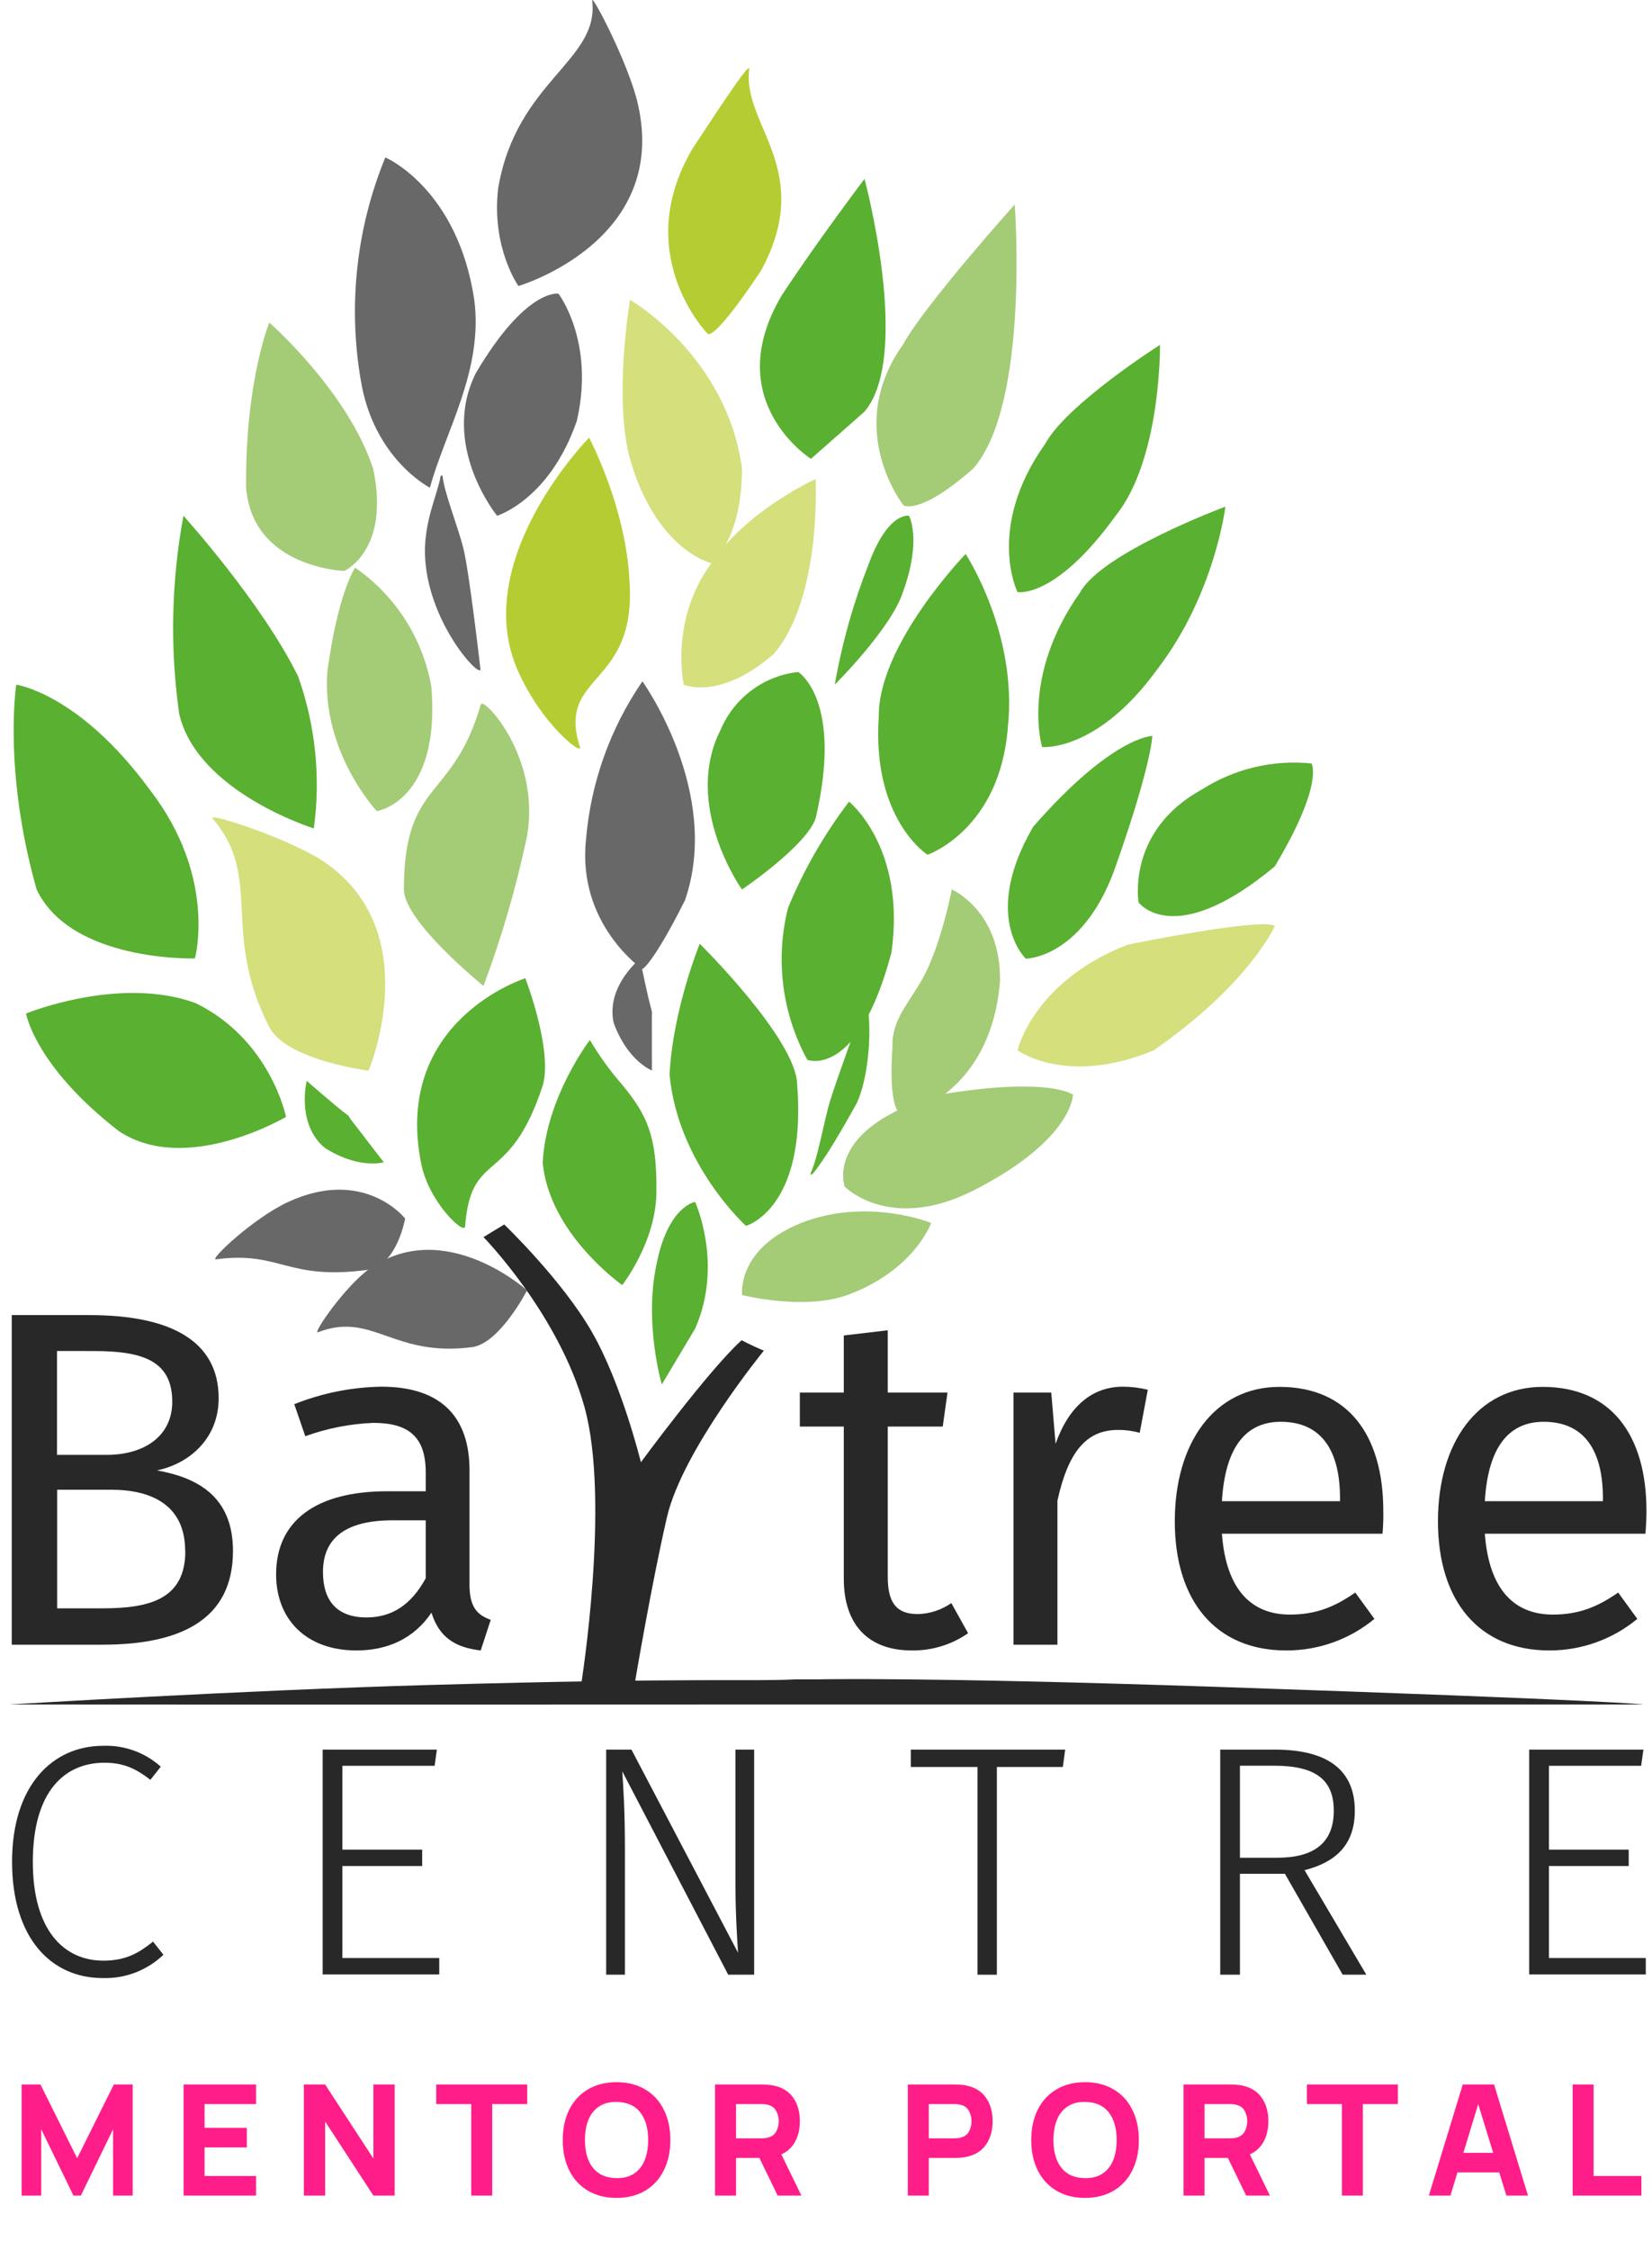 <svg width="155" height="211" viewBox="0 0 155 211" fill="none" xmlns="http://www.w3.org/2000/svg">
<g clip-path="url(#clip0)">
<path d="M15.085 165.665L14.111 166.897C12.693 165.792 11.525 165.295 9.796 165.295C6.133 165.295 3.08 167.886 3.08 174.602C3.08 181.011 6.002 183.855 9.703 183.855C11.895 183.855 13.112 183.056 14.359 182.068L15.333 183.3C14.576 184.025 13.682 184.591 12.704 184.967C11.726 185.342 10.682 185.519 9.635 185.486C4.765 185.486 1.132 181.697 1.132 174.582C1.132 167.37 4.984 163.707 9.664 163.707C11.657 163.63 13.601 164.332 15.085 165.665Z" fill="#282828"/>
<path d="M40.779 165.582H32.125V173.443H39.61V174.982H32.125V183.606H41.212V185.15H30.274V164.063H40.988L40.779 165.582Z" fill="#282828"/>
<path d="M70.759 185.17H68.324L58.384 166.099C58.477 167.56 58.633 169.581 58.633 173.37V185.17H56.874V164.063H59.246L69.249 183.115C69.191 182.223 69.006 179.603 69.006 176.861V164.063H70.759V185.17Z" fill="#282828"/>
<path d="M99.722 165.694H93.532V185.175H91.715V165.694H85.457V164.063H99.941L99.722 165.694Z" fill="#282828"/>
<path d="M120.556 175.707H116.338V185.17H114.488V164.063H119.601C124.681 164.063 127.116 166.064 127.116 169.795C127.116 172.936 125.392 174.602 122.401 175.371L128.197 185.17H125.976L120.556 175.707ZM119.845 174.202C123.205 174.202 125.143 172.873 125.143 169.795C125.143 166.99 123.575 165.573 119.538 165.573H116.338V174.202H119.845Z" fill="#282828"/>
<path d="M153.984 165.582H145.33V173.443H152.815V174.982H145.33V183.606H154.417V185.15H143.479V164.063H154.193L153.984 165.582Z" fill="#282828"/>
<path d="M21.859 145.435C21.859 151.98 16.789 154.225 9.611 154.225H1.103V123.32H8.408C16.029 123.32 20.515 125.755 20.515 131.112C20.515 134.925 17.734 137.258 14.729 137.881C18.328 138.529 21.859 140.185 21.859 145.435ZM5.349 126.685V136.425H10.015C13.468 136.425 16.161 134.721 16.161 131.443C16.161 127.63 13.424 126.69 8.856 126.69L5.349 126.685ZM17.373 145.435C17.373 141.081 14.14 139.693 10.419 139.693H5.364V150.816H9.625C14.111 150.816 17.388 149.92 17.388 145.435H17.373Z" fill="#282828"/>
<path d="M46.044 151.893L45.104 154.766C42.727 154.493 41.208 153.553 40.482 151.221C38.826 153.685 36.313 154.766 33.44 154.766C28.73 154.766 25.906 151.844 25.906 147.631C25.906 142.562 29.719 139.839 36.313 139.839H39.946V138.086C39.946 134.677 38.285 133.425 35.013 133.425C32.838 133.514 30.689 133.936 28.643 134.677L27.61 131.672C30.209 130.636 32.975 130.08 35.773 130.031C41.471 130.031 44.052 132.953 44.052 137.877V148.688C44.071 150.772 44.836 151.459 46.044 151.893ZM39.946 147.997V142.562H36.849C32.5 142.562 30.303 144.178 30.303 147.407C30.303 150.188 31.691 151.669 34.385 151.669C36.805 151.669 38.602 150.456 39.946 147.992V147.997Z" fill="#282828"/>
<path d="M90.833 153.149C89.282 154.229 87.43 154.794 85.54 154.766C81.546 154.766 79.17 152.433 79.17 148.035V133.771H75.045V130.586H79.17V125.229L83.295 124.742V130.586H88.9L88.452 133.771H83.295V147.855C83.295 150.232 84.059 151.357 86.119 151.357C87.244 151.325 88.336 150.967 89.26 150.324L90.833 153.149Z" fill="#282828"/>
<path d="M107.694 130.318L106.934 134.355C106.262 134.169 105.567 134.079 104.869 134.088C101.908 134.088 100.204 136.191 99.215 140.726V154.225H95.09V130.586H98.635L99.04 135.388C100.296 131.843 102.493 130.031 105.371 130.031C106.154 130.035 106.933 130.132 107.694 130.318Z" fill="#282828"/>
<path d="M129.716 143.818H114.648C115.047 149.292 117.604 151.401 121.013 151.401C123.346 151.401 125.099 150.772 127.159 149.336L128.956 151.805C126.628 153.73 123.698 154.778 120.677 154.766C114.083 154.766 110.226 150.144 110.226 142.654C110.226 135.295 113.947 130.05 120.049 130.05C126.419 130.05 129.789 134.492 129.789 141.709C129.809 142.518 129.76 143.282 129.716 143.818ZM125.728 140.502C125.728 135.88 123.887 133.323 120.161 133.323C117.025 133.323 114.96 135.519 114.648 140.769H125.728V140.502Z" fill="#282828"/>
<path d="M154.383 143.818H139.315C139.719 149.292 142.276 151.401 145.685 151.401C148.013 151.401 149.766 150.772 151.826 149.336L153.623 151.805C151.302 153.725 148.381 154.772 145.369 154.766C138.775 154.766 134.917 150.144 134.917 142.654C134.917 135.295 138.643 130.05 144.74 130.05C151.11 130.05 154.481 134.492 154.481 141.709C154.476 142.518 154.432 143.282 154.383 143.818ZM150.395 140.502C150.395 135.88 148.554 133.323 144.833 133.323C141.692 133.323 139.627 135.519 139.315 140.769H150.395V140.502Z" fill="#282828"/>
<path d="M74.621 157.474C71.012 157.693 65.534 157.289 40.229 158.005C22.779 158.501 0.917 159.831 0.917 159.831C0.917 159.831 26.787 159.855 75.512 159.831C114.225 159.831 158.498 159.831 154.179 159.831C154.179 159.831 151.612 159.451 114.181 158.18C86.787 157.25 76.891 157.474 76.891 157.474H74.621Z" fill="#282828"/>
<path d="M45.362 116.005L47.31 114.822C47.31 114.822 52.74 120.028 55.54 124.908C58.341 129.787 60.133 137.117 60.133 137.117C60.133 137.117 66.464 128.502 69.581 125.677C70.399 126.106 71.436 126.563 71.67 126.651C71.67 126.651 64.029 135.997 62.578 142.264C61.126 148.532 59.568 157.79 59.568 157.79H54.552C54.552 157.79 57.279 140.701 54.839 131.94C52.399 123.179 45.362 116.005 45.362 116.005Z" fill="#282828"/>
<path d="M87.366 114.68C87.366 114.68 85.812 119.112 79.496 121.44C75.39 122.901 69.629 121.44 69.629 121.44C69.629 121.44 69.074 117.12 75.171 114.68C81.381 112.241 87.366 114.68 87.366 114.68Z" fill="#A4CB76"/>
<path d="M100.671 102.651C100.671 102.651 100.671 106.669 92.037 111.267C83.704 115.864 79.253 111.267 79.253 111.267C79.253 111.267 77.241 105.807 88.155 102.651C98.499 100.927 100.671 102.651 100.671 102.651Z" fill="#A4CB76"/>
<path d="M119.606 86.853C119.606 86.853 117.171 92.312 108.249 98.487C100.077 101.896 95.47 98.487 95.47 98.487C95.47 98.487 96.931 92.025 105.823 88.577C119.606 85.85 119.606 86.853 119.606 86.853Z" fill="#D5DF7C"/>
<path d="M123.054 71.59C123.054 71.59 124.257 73.47 119.606 81.243C110.129 89.142 106.827 84.618 106.827 84.618C106.827 84.618 105.673 77.941 112.715 74.064C115.782 72.093 119.427 71.221 123.054 71.59Z" fill="#5AB031"/>
<path d="M108.117 69.009C108.117 69.009 108.059 71.59 104.815 80.843C101.815 89.872 96.244 89.897 96.244 89.897C96.244 89.897 92.036 85.942 96.941 77.522C104.387 69.009 108.117 69.009 108.117 69.009Z" fill="#5AB031"/>
<path d="M114.974 47.508C114.974 47.508 114 55.689 108.609 62.722C102.95 70.562 97.778 70.051 97.778 70.051C97.778 70.051 95.743 63.442 101.343 55.548C103.379 51.813 114.974 47.508 114.974 47.508Z" fill="#5AB031"/>
<path d="M90.6 51.949C90.6 51.949 95.499 59.371 94.564 68.181C93.824 77.829 87.025 80.152 87.025 80.152C87.025 80.152 81.79 76.835 82.452 67.178C82.394 60.428 90.6 51.949 90.6 51.949Z" fill="#5AB031"/>
<path d="M89.304 83.405C89.304 83.405 93.936 85.416 93.824 92.001C93.084 101.648 86.29 103.971 86.29 103.971C86.29 103.971 83.076 107.838 83.738 98.176C83.645 95.614 85.287 94.07 86.577 91.737C88.296 88.635 89.304 83.405 89.304 83.405Z" fill="#A4CB76"/>
<path d="M79.662 75.174C79.662 75.174 85.019 79.441 83.645 89.298C80.504 101.229 75.751 99.388 75.751 99.388C73.37 95.036 72.723 89.944 73.939 85.134C75.405 81.579 77.329 78.231 79.662 75.174Z" fill="#5AB031"/>
<path d="M65.655 88.499C65.655 88.499 74.713 97.436 74.796 101.697C75.707 113.385 69.99 114.953 69.99 114.953C69.99 114.953 63.605 109.177 62.821 100.767C63.133 94.64 65.655 88.499 65.655 88.499Z" fill="#5AB031"/>
<path d="M55.345 97.523C56.229 99.013 57.246 100.42 58.384 101.726C60.707 104.531 61.628 106.547 61.589 111.554C61.662 116.326 58.384 120.505 58.384 120.505C58.384 120.505 51.537 115.718 50.919 109.017C51.23 102.885 55.345 97.523 55.345 97.523Z" fill="#5AB031"/>
<path d="M2.442 95.039C2.442 95.039 11.208 91.45 18.362 94.065C25.399 97.518 26.836 104.731 26.836 104.731C26.836 104.731 17.5 110.258 11.183 106.09C3.284 99.997 2.442 95.039 2.442 95.039Z" fill="#5AB031"/>
<path d="M17.213 48.365C17.213 48.365 24.63 56.576 27.985 63.462C29.598 68.018 30.099 72.894 29.446 77.683C29.446 77.683 18.474 74.273 16.808 66.91C15.938 60.747 16.075 54.484 17.213 48.365Z" fill="#5AB031"/>
<path d="M108.838 32.337C108.838 32.337 108.96 43.051 104.674 48.365C99.01 56.206 95.47 55.524 95.47 55.524C95.47 55.524 92.465 49.514 98.066 41.615C100.106 37.879 108.838 32.337 108.838 32.337Z" fill="#5AB031"/>
<path d="M95.207 19.174C95.207 19.174 96.629 37.879 91.311 43.938C86.285 48.365 84.775 47.391 84.775 47.391C84.775 47.391 79.106 40.236 84.707 32.337C86.748 28.607 95.207 19.174 95.207 19.174Z" fill="#A4CB76"/>
<path d="M81.113 16.773C81.113 16.773 85.574 33.331 81.113 38.6L76.087 43.027C76.087 43.027 67.477 37.592 73.355 27.686C76.584 22.763 81.113 16.773 81.113 16.773Z" fill="#5AB031"/>
<path d="M70.296 6.497C69.615 11.747 76.525 15.911 71.402 25.388C66.761 32.337 66.376 31.276 66.376 31.276C66.376 31.276 59.115 23.824 64.993 13.914C68.222 8.995 70.394 5.752 70.296 6.497Z" fill="#B5CD32"/>
<path d="M43.638 115.002C44.212 107.648 47.802 111.408 50.943 101.726C51.849 98.341 49.287 91.733 49.287 91.733C49.287 91.733 36.893 95.629 39.498 109.017C40.19 112.703 43.574 115.844 43.638 115.002Z" fill="#5AB031"/>
<path d="M29.836 124.927C34.984 122.945 36.859 127.333 44.402 126.31C46.979 125.823 49.448 121.002 49.448 121.002C49.448 121.002 41.768 114.067 34.73 118.932C32.422 120.529 29.247 125.161 29.836 124.927Z" fill="#686868"/>
<path d="M55.56 0.073C56.251 5.713 48.444 7.602 46.745 17.634C46.078 23.235 48.644 26.82 48.644 26.82C48.644 26.82 62.821 22.66 59.845 9.74C59.027 6.073 55.462 -0.769 55.56 0.073Z" fill="#686868"/>
<path d="M78.322 64.202C78.999 60.33 80.066 56.536 81.507 52.879C83.343 47.931 85.287 48.365 85.287 48.365C85.287 48.365 86.523 50.585 84.712 55.538C83.587 58.977 78.322 64.202 78.322 64.202Z" fill="#5AB031"/>
<path d="M1.526 64.202C1.526 64.202 7.448 65.025 14.066 74.074C20.398 82.255 18.289 89.872 18.289 89.872C18.289 89.872 6.684 90.242 3.435 83.405C0.27 72.204 1.526 64.202 1.526 64.202Z" fill="#5AB031"/>
<path d="M19.935 76.743C24.752 82.304 20.637 87.384 25.326 96.427C27.094 99.457 34.58 100.401 34.58 100.401C34.58 100.401 39.985 87.661 30.683 81.004C27.64 78.798 19.385 76.1 19.935 76.743Z" fill="#D5DF7C"/>
<path d="M54.41 70.056C52.185 63.029 59.801 64.538 59.056 54.399C58.715 47.508 55.272 41.04 55.272 41.04C55.272 41.04 43.901 52.597 48.644 63.014C50.918 68.04 54.663 70.864 54.41 70.056Z" fill="#B5CD32"/>
<path d="M76.525 44.917C76.525 44.917 77.11 56.016 72.629 61.29C67.603 65.717 64.155 64.212 64.155 64.212C64.155 64.212 62.801 58.139 66.741 52.826C69.985 47.892 76.525 44.917 76.525 44.917Z" fill="#D5DF7C"/>
<path d="M59.11 28.115C59.11 28.115 68.197 33.326 69.615 43.938C69.615 50.634 66.761 52.816 66.761 52.816C66.761 52.816 61.589 51.667 59.11 43.027C57.551 37.349 59.11 28.115 59.11 28.115Z" fill="#D5DF7C"/>
<path d="M60.274 63.891C60.274 63.891 67.759 74.288 64.272 84.413C61.267 90.398 60.274 90.876 60.274 90.876C60.274 90.876 54.123 86.673 54.985 78.7C55.431 73.388 57.254 68.284 60.274 63.891Z" fill="#686868"/>
<path d="M45.113 66.053C42.489 75.174 37.896 73.066 37.896 83.405C37.896 86.424 45.362 92.453 45.362 92.453C47.04 87.978 48.385 83.384 49.385 78.71C50.919 71.2 45.347 65.259 45.113 66.053Z" fill="#A4CB76"/>
<path d="M36.152 14.761C36.152 14.761 42.922 17.634 44.499 28.115C45.361 34.724 41.772 40.465 40.336 45.735C40.336 45.735 35.022 43.027 33.839 35.586C32.649 28.564 33.45 21.35 36.152 14.761Z" fill="#686868"/>
<path d="M25.268 30.248C25.268 30.248 32.617 36.672 35.008 43.938C36.639 51.603 32.31 53.537 32.31 53.537C32.31 53.537 23.724 53.279 23.091 45.745C22.994 35.756 25.268 30.248 25.268 30.248Z" fill="#A4CB76"/>
<path d="M52.399 27.54C52.399 27.54 55.837 32.011 54.123 39.462C51.566 46.87 46.638 48.365 46.638 48.365C46.638 48.365 41.28 41.795 44.631 35.011C49.384 26.966 52.399 27.54 52.399 27.54Z" fill="#686868"/>
<path d="M33.318 53.23C35.195 54.528 36.795 56.187 38.024 58.111C39.253 60.034 40.087 62.182 40.477 64.431C41.339 75.145 35.358 76.061 35.358 76.061C35.358 76.061 30.162 70.543 30.712 62.994C31.721 55.519 33.318 53.23 33.318 53.23Z" fill="#A4CB76"/>
<path d="M20.256 118.089C26.402 117.281 26.826 120.12 34.604 119.063C37.263 118.576 38.013 114.266 38.013 114.266C38.013 114.266 34.2 109.396 27.016 112.718C23.734 114.247 19.609 118.172 20.256 118.089Z" fill="#686868"/>
<path d="M74.894 63.014C74.894 63.014 79.106 65.6 76.55 76.65C75.805 79.221 69.615 83.41 69.615 83.41C69.615 83.41 63.985 75.52 67.637 68.381C68.262 66.923 69.264 65.658 70.539 64.715C71.814 63.771 73.317 63.184 74.894 63.014Z" fill="#5AB031"/>
<path d="M41.339 44.659C41.344 44.637 41.356 44.618 41.373 44.604C41.39 44.59 41.412 44.583 41.434 44.583C41.456 44.583 41.477 44.59 41.495 44.604C41.512 44.618 41.524 44.637 41.529 44.659C41.685 46.236 43.019 49.529 43.477 51.423C44.042 53.688 45.084 62.804 45.084 62.804C44.84 63.452 40.029 58.134 39.873 51.944C39.795 48.852 41.076 46.266 41.339 44.659Z" fill="#686868"/>
<path d="M62.095 129.826C62.095 129.826 60.401 124.065 61.608 118.508C62.685 113.093 65.217 112.703 65.217 112.703C65.217 112.703 67.9 118.547 65.217 124.591L62.095 129.826Z" fill="#5AB031"/>
<path d="M61.165 100.382C61.165 100.382 59.013 99.544 57.703 96.247C57.607 96.02 57.541 95.781 57.508 95.536C57.074 92.273 60.05 89.916 60.05 89.916C60.05 89.916 60.727 93.325 61.16 94.835C61.18 94.969 61.18 95.105 61.16 95.239L61.165 100.382Z" fill="#686868"/>
<path d="M36.011 108.992C36.011 108.992 33.791 109.635 30.752 107.809C30.537 107.685 30.339 107.534 30.162 107.361C27.844 105.033 28.779 101.351 28.779 101.351C28.779 101.351 31.39 103.659 32.646 104.59C32.753 104.668 32.797 104.814 32.875 104.921L36.011 108.992Z" fill="#5AB031"/>
<path d="M76.219 110.098C76.212 110.108 76.203 110.117 76.193 110.124C76.183 110.13 76.171 110.135 76.159 110.138C76.147 110.14 76.135 110.14 76.123 110.138C76.111 110.136 76.1 110.131 76.089 110.124C76.079 110.118 76.07 110.109 76.064 110.099C76.057 110.089 76.052 110.077 76.049 110.065C76.047 110.053 76.047 110.041 76.049 110.029C76.051 110.017 76.056 110.006 76.063 109.995C76.749 108.564 77.314 105.067 77.899 103.177C78.595 100.952 81.113 94.056 81.113 94.056C81.653 93.627 82.009 99.763 80.402 103.421C78.887 106.138 77.295 108.866 76.219 110.098Z" fill="#5AB031"/>
<path d="M3.868 205.883H2.03V195.466H3.795L7.239 202.382L10.682 195.466H12.447V205.883H10.61V199.662L7.586 205.883H6.891L3.868 199.662V205.883ZM24.026 205.883H17.227V195.466H24.026V197.303H19.194V199.531H23.158V201.369H19.194V204.045H24.026V205.883ZM30.506 205.883H28.509V195.466H30.506L35.034 202.41V195.466H37.031V205.883H35.034L30.506 198.938V205.883ZM46.182 205.883H44.214V197.303H40.93V195.466H49.466V197.303H46.182V205.883ZM57.848 206.1C56.821 206.1 55.926 205.876 55.164 205.427C54.402 204.974 53.816 204.337 53.406 203.517C53.001 202.697 52.798 201.75 52.798 200.674C52.798 199.599 53.001 198.651 53.406 197.831C53.816 197.012 54.402 196.377 55.164 195.929C55.926 195.476 56.821 195.249 57.848 195.249C58.875 195.249 59.77 195.476 60.532 195.929C61.293 196.377 61.877 197.012 62.282 197.831C62.692 198.651 62.897 199.599 62.897 200.674C62.897 201.75 62.692 202.697 62.282 203.517C61.877 204.337 61.293 204.974 60.532 205.427C59.77 205.876 58.875 206.1 57.848 206.1ZM57.906 204.248C58.542 204.248 59.078 204.101 59.511 203.807C59.946 203.512 60.271 203.098 60.488 202.562C60.705 202.027 60.814 201.398 60.814 200.674C60.814 199.556 60.558 198.68 60.047 198.048C59.536 197.417 58.783 197.101 57.79 197.101C57.153 197.101 56.618 197.248 56.184 197.542C55.75 197.836 55.424 198.251 55.207 198.786C54.99 199.322 54.882 199.951 54.882 200.674C54.882 201.793 55.137 202.668 55.649 203.3C56.16 203.932 56.912 204.248 57.906 204.248ZM75.192 205.883H72.964L71.249 202.353H69.058V205.883H67.09V195.466H71.488C71.821 195.466 72.11 195.485 72.356 195.524C73.258 195.664 73.931 196.035 74.374 196.638C74.823 197.236 75.047 197.993 75.047 198.909C75.047 199.637 74.902 200.272 74.613 200.812C74.324 201.352 73.89 201.755 73.311 202.02L75.192 205.883ZM69.058 197.303V200.515H71.401C71.676 200.515 71.898 200.491 72.067 200.443C72.428 200.346 72.684 200.154 72.834 199.864C72.988 199.57 73.065 199.252 73.065 198.909C73.065 198.567 72.988 198.251 72.834 197.962C72.684 197.667 72.428 197.472 72.067 197.376C71.898 197.327 71.676 197.303 71.401 197.303H69.058ZM85.176 205.883V195.466H89.574C89.907 195.466 90.197 195.485 90.442 195.524C91.344 195.664 92.017 196.035 92.461 196.638C92.909 197.236 93.133 197.993 93.133 198.909C93.133 199.821 92.909 200.578 92.461 201.181C92.012 201.784 91.34 202.155 90.442 202.295C90.197 202.333 89.907 202.353 89.574 202.353H87.144V205.883H85.176ZM89.488 200.515C89.763 200.515 89.984 200.491 90.153 200.443C90.515 200.346 90.77 200.154 90.92 199.864C91.074 199.57 91.151 199.252 91.151 198.909C91.151 198.567 91.074 198.251 90.92 197.962C90.77 197.667 90.515 197.472 90.153 197.376C89.984 197.327 89.763 197.303 89.488 197.303H87.144V200.515H89.488ZM101.805 206.1C100.778 206.1 99.883 205.876 99.121 205.427C98.36 204.974 97.774 204.337 97.364 203.517C96.959 202.697 96.756 201.75 96.756 200.674C96.756 199.599 96.959 198.651 97.364 197.831C97.774 197.012 98.36 196.377 99.121 195.929C99.883 195.476 100.778 195.249 101.805 195.249C102.833 195.249 103.727 195.476 104.489 195.929C105.251 196.377 105.835 197.012 106.24 197.831C106.65 198.651 106.855 199.599 106.855 200.674C106.855 201.75 106.65 202.697 106.24 203.517C105.835 204.337 105.251 204.974 104.489 205.427C103.727 205.876 102.833 206.1 101.805 206.1ZM101.863 204.248C102.5 204.248 103.035 204.101 103.469 203.807C103.903 203.512 104.229 203.098 104.446 202.562C104.663 202.027 104.771 201.398 104.771 200.674C104.771 199.556 104.516 198.68 104.004 198.048C103.493 197.417 102.741 197.101 101.747 197.101C101.111 197.101 100.576 197.248 100.142 197.542C99.707 197.836 99.382 198.251 99.165 198.786C98.948 199.322 98.839 199.951 98.839 200.674C98.839 201.793 99.095 202.668 99.606 203.3C100.117 203.932 100.87 204.248 101.863 204.248ZM119.149 205.883H116.921L115.207 202.353H113.015V205.883H111.047V195.466H115.446C115.778 195.466 116.068 195.485 116.314 195.524C117.216 195.664 117.888 196.035 118.332 196.638C118.78 197.236 119.005 197.993 119.005 198.909C119.005 199.637 118.86 200.272 118.571 200.812C118.281 201.352 117.847 201.755 117.269 202.02L119.149 205.883ZM113.015 197.303V200.515H115.359C115.634 200.515 115.856 200.491 116.024 200.443C116.386 200.346 116.642 200.154 116.791 199.864C116.945 199.57 117.023 199.252 117.023 198.909C117.023 198.567 116.945 198.251 116.791 197.962C116.642 197.667 116.386 197.472 116.024 197.376C115.856 197.327 115.634 197.303 115.359 197.303H113.015ZM127.872 205.883H125.905V197.303H122.621V195.466H131.156V197.303H127.872V205.883ZM143.365 205.883H141.339L140.666 203.713H136.746L136.087 205.883H134.062L137.245 195.466H140.182L143.365 205.883ZM138.692 197.311L137.303 201.875H140.102L138.692 197.311ZM154.007 205.883H147.555V195.466H149.522V204.045H154.007V205.883Z" fill="#FF1D89"/>
</g>
<defs>
<clipPath id="clip0">
<rect width="153.894" height="211" fill="white" transform="translate(0.917)"/>
</clipPath>
</defs>
</svg>
